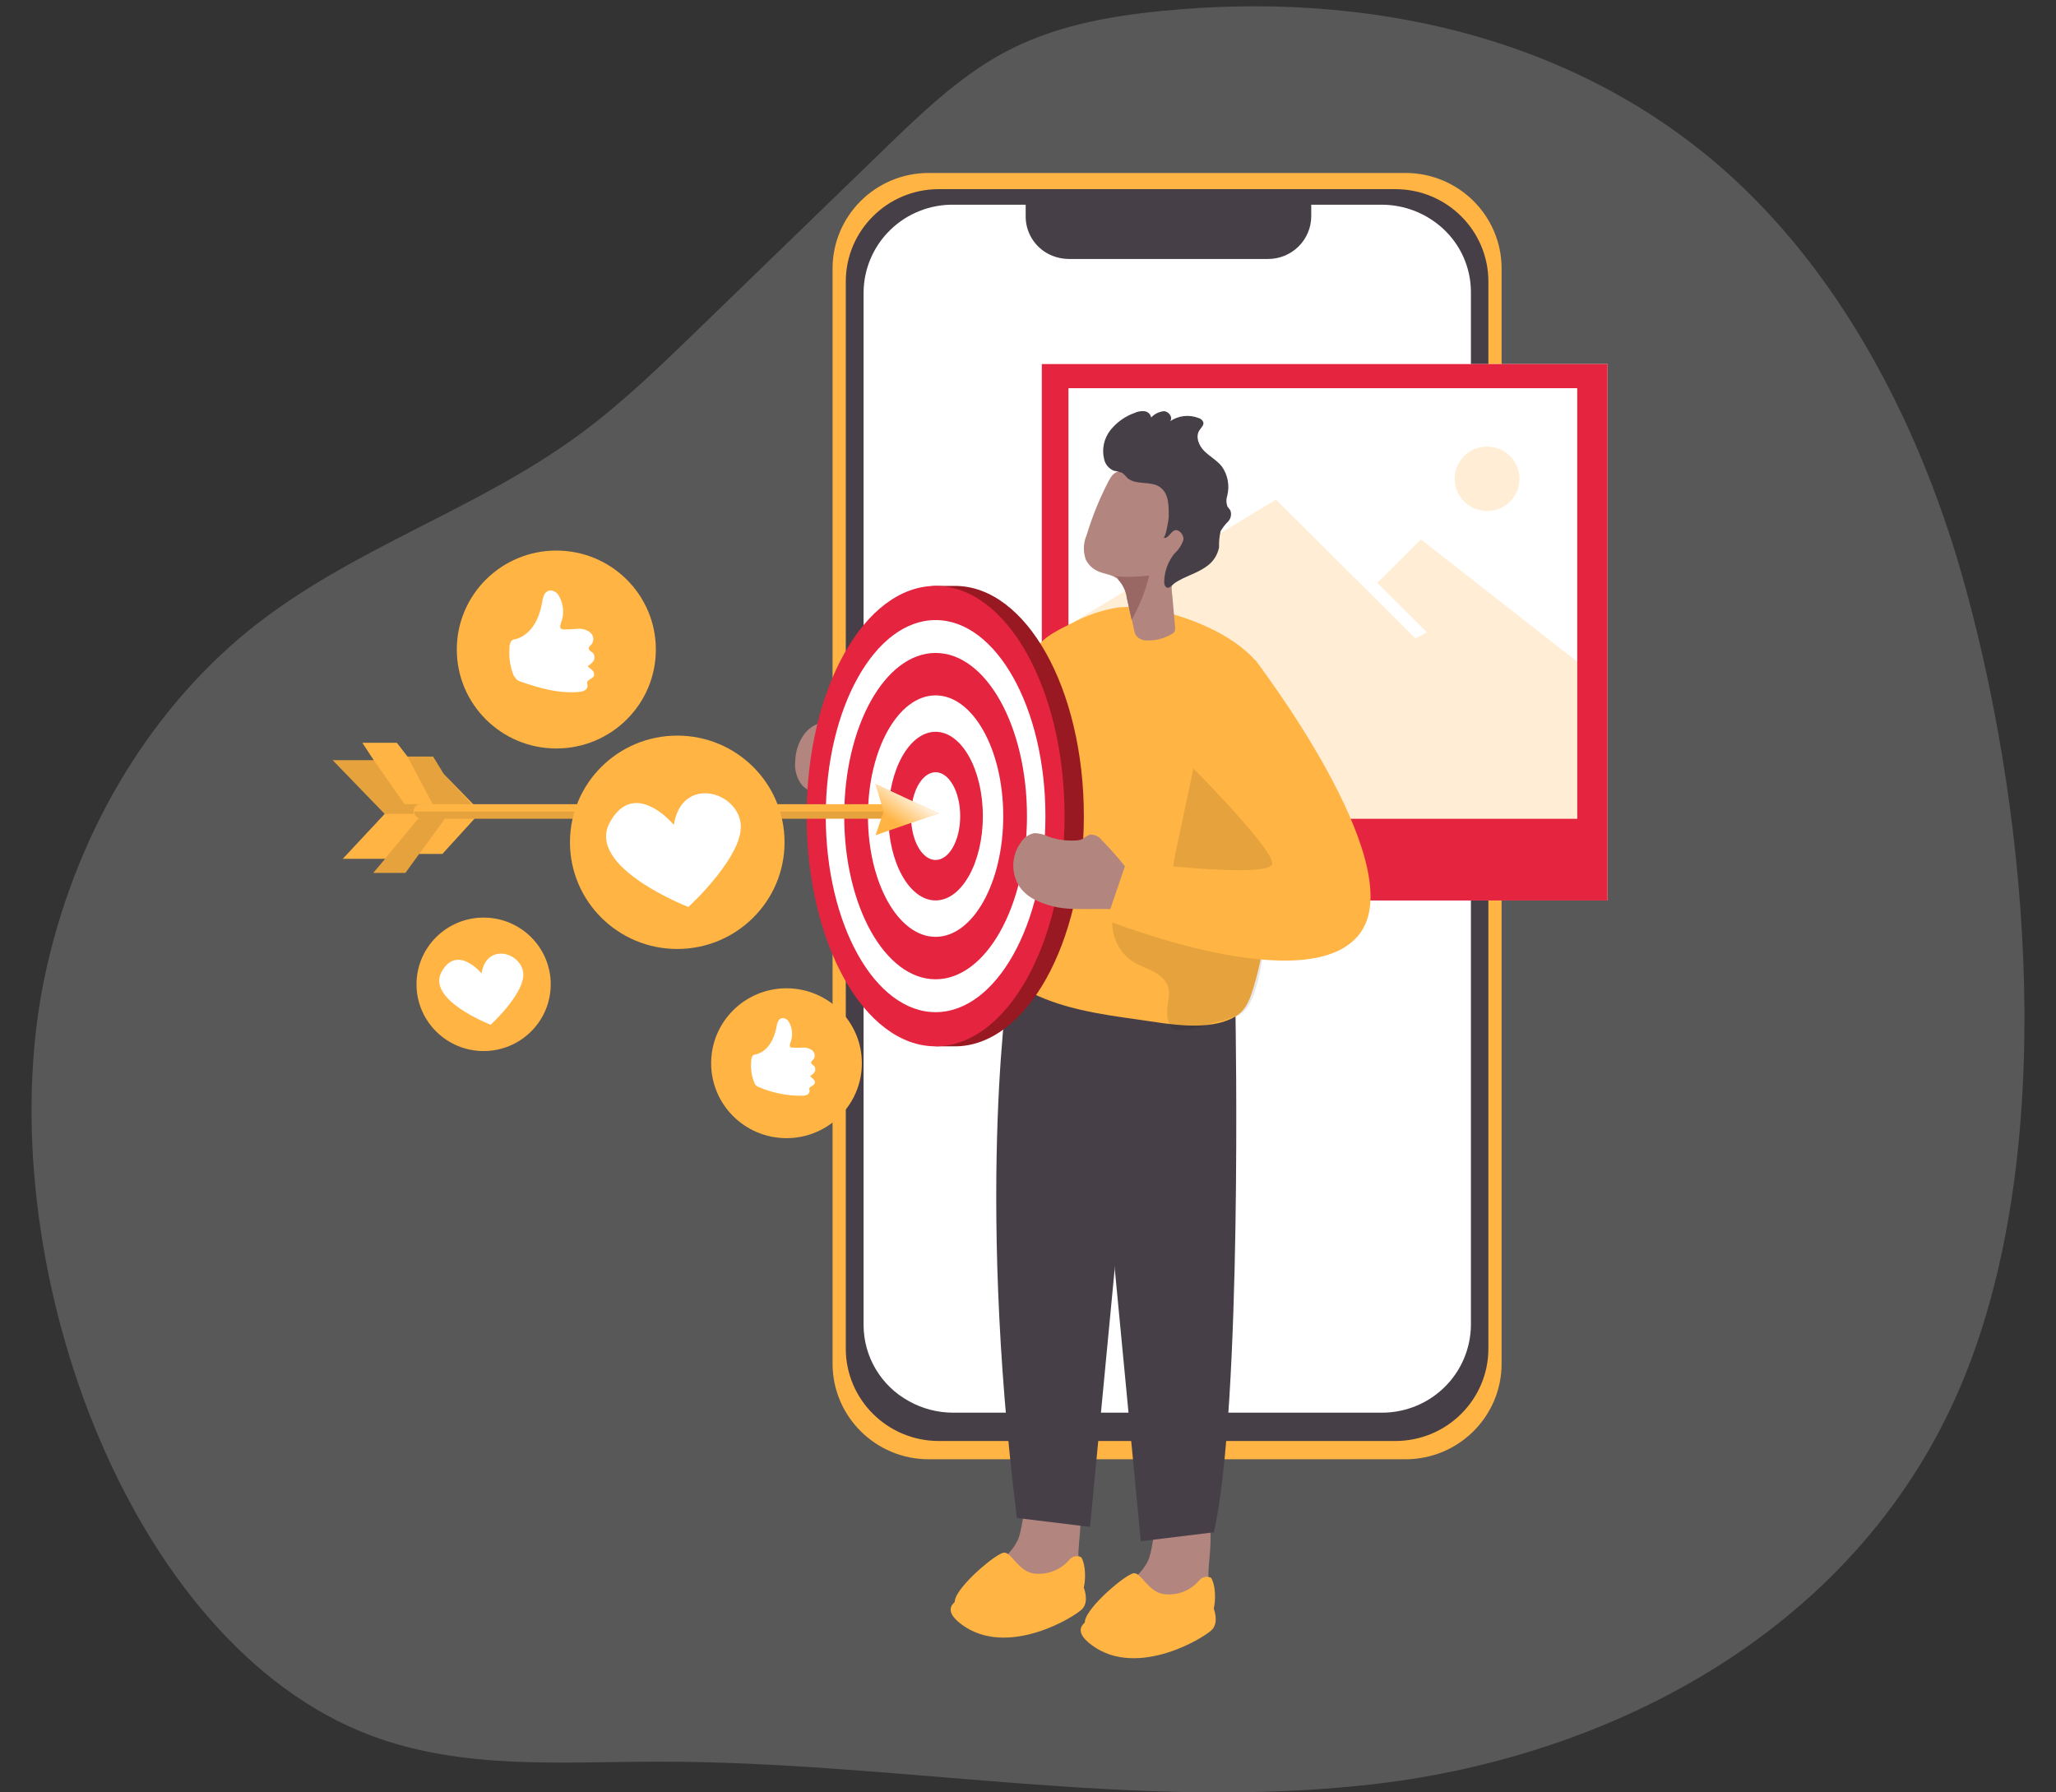 <svg width="468" height="408" viewBox="0 0 468 408" fill="none" xmlns="http://www.w3.org/2000/svg">
<rect x="0" y="0" width="468" height="408" fill="#333333" stroke="none"/>
<path opacity="0.18" d="M182.928 51.719L159.096 74.81C150.402 83.243 141.66 91.705 132.083 98.77C108.201 116.377 79.8 124.753 56.582 143.527C33.193 162.608 16.621 190.947 9.984 223.213C-2.724 286.146 28.709 374.208 84.528 395.091C105.254 402.868 127.577 401.045 149.359 401.002C203.851 400.888 258.393 412.398 312.664 406.13C366.936 399.863 423.786 370.818 447.066 313.653C468.296 261.531 462.132 187.757 447.569 134.368C437.746 98.157 420.127 64.084 394.452 40.509C358.549 7.575 310.086 -2.055 264.508 2.489C252.106 3.714 239.57 5.979 228.298 12.105C218.144 17.631 209.401 26.064 200.794 34.412L182.928 51.719Z" fill="white"/>
<path d="M319.913 39.368H211.407C199.315 39.368 189.514 49.115 189.514 61.138V310.403C189.514 322.426 199.315 332.172 211.407 332.172H319.913C332.004 332.172 341.806 322.426 341.806 310.403V61.138C341.806 49.115 332.004 39.368 319.913 39.368Z" fill="#FFB443"/>
<path d="M317.629 43.056H213.69C201.999 43.056 192.522 52.479 192.522 64.104V306.96C192.522 318.585 201.999 328.009 213.69 328.009H317.629C329.32 328.009 338.798 318.585 338.798 306.96V64.104C338.798 52.479 329.32 43.056 317.629 43.056Z" fill="#473F47"/>
<path d="M334.819 66.498V301.661C334.764 306.992 332.582 312.083 328.753 315.815C324.924 319.547 319.761 321.614 314.4 321.562H217.018C213.46 321.572 209.962 320.663 206.863 318.925C203.757 317.22 201.165 314.72 199.356 311.685C197.547 308.65 196.587 305.189 196.574 301.661V66.498C196.632 61.163 198.818 56.07 202.652 52.338C206.486 48.606 211.653 46.541 217.018 46.596H233.471V49.49C233.511 51.389 234.116 53.233 235.208 54.791C236.301 56.349 237.832 57.55 239.61 58.244C240.804 58.71 242.074 58.95 243.355 58.952H288.59C291.18 58.969 293.673 57.967 295.524 56.165C297.375 54.363 298.436 51.907 298.474 49.331V46.596H314.437C319.674 46.586 324.718 48.559 328.545 52.115C330.526 53.957 332.105 56.184 333.184 58.658C334.264 61.132 334.82 63.801 334.819 66.498Z" fill="white"/>
<path d="M365.922 82.87H237.143V204.976H365.922V82.87Z" fill="white"/>
<path d="M365.922 82.87H237.143V204.976H365.922V82.87Z" fill="#E52440"/>
<path d="M359.02 88.364H243.208V186.368H359.02V88.364Z" fill="white"/>
<path opacity="0.22" d="M243.197 142.33L290.433 113.711L322.222 145.333L324.789 143.917L313.492 132.684L323.438 122.782L359.009 150.607V186.369H244.007L243.197 142.33Z" fill="#FFB443"/>
<path d="M194.253 163.195C194.02 162.841 193.578 162.45 193.234 162.695C193.089 162.829 192.986 163.003 192.94 163.195C192.74 163.564 192.445 163.872 192.084 164.087C191.723 164.302 191.31 164.415 190.889 164.416C190.091 164.477 189.244 164.294 188.433 164.294C187.359 164.331 186.307 164.614 185.362 165.123C184.416 165.631 183.601 166.35 182.982 167.224C181.752 168.989 181.069 171.073 181.017 173.219C180.796 175.147 181.323 177.086 182.491 178.64C184.418 180.813 187.746 180.887 190.656 180.777L193.296 180.691C193.926 180.776 194.564 180.615 195.077 180.242C195.59 179.868 195.938 179.312 196.046 178.689C197.139 176.076 199.104 173.463 197.741 170.826C196.562 168.506 195.85 165.124 194.253 163.195Z" fill="#B2857F"/>
<path d="M245.48 353.221C245.554 355.595 245.11 357.957 244.178 360.144C242.999 362.174 241.232 363.803 239.107 364.82C234.564 367.162 229.288 367.678 224.373 366.26C223.706 366.123 223.108 365.76 222.678 365.235C222.42 364.797 222.312 364.287 222.371 363.782C222.482 361.071 224.299 358.764 226.252 356.871C228.204 354.979 230.377 353.209 231.568 350.767C233.827 346.213 232.145 334.101 240.777 336.055C247.936 337.703 245.701 348.154 245.48 353.221Z" fill="#B2857F"/>
<path d="M246.709 361.426C246.709 361.426 247.937 364.429 246.415 366.175C244.892 367.921 229.409 377.493 218.972 369.838C208.535 362.183 233.203 361.072 233.203 361.072L246.709 361.426Z" fill="#FFB443"/>
<path d="M246.093 354.454C245.618 354.223 245.076 354.169 244.565 354.301C244.054 354.433 243.607 354.743 243.305 355.174C242.288 356.323 240.994 357.197 239.544 357.713C238.095 358.23 236.537 358.373 235.017 358.129C231.616 357.323 230.265 353.428 228.596 353.416C226.926 353.404 217.889 361.01 217.361 364.295C216.833 367.579 221.449 369.972 226.533 370.302C231.616 370.631 243.158 367.103 245.344 364.441C247.529 361.78 247.271 356.127 246.093 354.454Z" fill="#FFB443"/>
<path d="M275.071 357.885C275.171 360.25 274.752 362.608 273.843 364.795C272.666 366.832 270.893 368.463 268.76 369.471C264.218 371.818 258.943 372.338 254.026 370.924C253.354 370.79 252.751 370.427 252.319 369.899C252.072 369.452 251.965 368.942 252.012 368.434C252.122 365.735 253.952 363.428 255.892 361.523C257.832 359.619 259.993 357.86 261.221 355.48C263.468 350.926 261.798 338.826 270.418 340.767C277.515 342.391 275.268 352.842 275.071 357.885Z" fill="#B2857F"/>
<path d="M276.264 366.114C276.264 366.114 277.492 369.105 275.982 370.864C274.471 372.622 259 382.182 248.576 374.526C238.151 366.871 262.672 365.784 262.672 365.784L276.264 366.114Z" fill="#FFB443"/>
<path d="M275.66 359.143C275.186 358.912 274.644 358.857 274.132 358.989C273.621 359.121 273.174 359.431 272.873 359.863C271.861 361.022 270.565 361.903 269.112 362.42C267.658 362.937 266.095 363.074 264.573 362.818C261.196 362.012 259.821 358.117 258.163 358.105C256.506 358.093 247.456 365.711 246.965 368.983C246.474 372.255 251.042 374.661 256.149 374.99C261.257 375.32 272.75 371.791 274.948 369.142C277.146 366.493 276.839 360.827 275.66 359.143Z" fill="#FFB443"/>
<path d="M281.235 231.36C281.235 231.36 282.844 319.413 276.324 348.789L259.674 350.828L248.157 230.273L281.235 231.36Z" fill="#473F47"/>
<path d="M229.801 221.751C229.801 221.751 221.98 269.245 231.471 345.529L248.121 347.568L259.638 227.001L229.801 221.751Z" fill="#473F47"/>
<path d="M210.313 183.915C210.497 187.101 211.541 189.873 214.328 190.788C214.56 190.872 214.798 190.937 215.04 190.984C220.161 191.997 226.865 188.127 231.531 184.757C233.485 183.357 235.358 181.849 237.142 180.24V146.188L212.327 171.485C212.327 171.485 209.969 178.323 210.313 183.915Z" fill="#FFB443"/>
<path d="M231.335 184.659C231.335 186.259 231.139 187.846 231.127 189.445C231.127 198.224 233.177 207.295 230.55 215.903C229.948 217.832 229.125 219.895 229.801 221.788C230.563 223.368 231.87 224.624 233.484 225.328C241.269 229.565 250.281 230.859 259.061 232.08C265.667 233.008 275.023 234.961 281.162 231.421C283.765 229.907 284.65 227.099 285.472 224.303C288.124 215.39 288.91 205.806 289.598 196.575C289.696 195.354 289.782 194.134 289.856 192.913C290.363 184.504 290.531 176.088 290.359 167.664C290.249 161.559 289.757 154.954 285.755 150.339C280.413 144.234 270.087 140.132 262.253 138.703C259.713 138.189 257.112 138.045 254.53 138.276C250.875 138.857 247.346 140.05 244.093 141.804C240.213 143.721 236.726 145.333 234.835 149.13C232.745 153.551 231.287 158.239 230.501 163.061C229.756 167.586 229.649 172.193 230.181 176.748C230.415 178.97 230.979 181.192 231.213 183.414C231.296 183.824 231.338 184.241 231.335 184.659Z" fill="#FFB443"/>
<path d="M246.71 185.77C246.71 214.706 233.571 238.173 217.364 238.173H213.177C197.632 236.83 188.005 213.852 188.005 185.77C188.005 157.396 197.141 134.259 212.919 133.368H217.364C233.621 133.38 246.71 156.834 246.71 185.77Z" fill="#981921"/>
<path opacity="0.1" d="M246.71 185.77C246.71 214.706 233.571 238.173 217.364 238.173H213.177C197.632 236.83 188.005 213.852 188.005 185.77C188.005 157.396 197.141 134.259 212.919 133.368H217.364C233.621 133.38 246.71 156.834 246.71 185.77Z" fill="#981921"/>
<path d="M212.967 238.173C229.181 238.173 242.325 214.711 242.325 185.77C242.325 156.829 229.181 133.368 212.967 133.368C196.753 133.368 183.609 156.829 183.609 185.77C183.609 214.711 196.753 238.173 212.967 238.173Z" fill="#E52440"/>
<path d="M212.965 230.395C226.772 230.395 237.965 210.416 237.965 185.77C237.965 161.125 226.772 141.145 212.965 141.145C199.158 141.145 187.966 161.125 187.966 185.77C187.966 210.416 199.158 230.395 212.965 230.395Z" fill="white"/>
<path d="M212.967 222.911C224.454 222.911 233.767 206.282 233.767 185.77C233.767 165.258 224.454 148.629 212.967 148.629C201.479 148.629 192.167 165.258 192.167 185.77C192.167 206.282 201.479 222.911 212.967 222.911Z" fill="#E52440"/>
<path d="M212.967 213.253C221.471 213.253 228.364 200.949 228.364 185.77C228.364 170.592 221.471 158.287 212.967 158.287C204.463 158.287 197.569 170.592 197.569 185.77C197.569 200.949 204.463 213.253 212.967 213.253Z" fill="white"/>
<path d="M212.966 204.963C218.907 204.963 223.722 196.37 223.722 185.77C223.722 175.17 218.907 166.577 212.966 166.577C207.026 166.577 202.21 175.17 202.21 185.77C202.21 196.37 207.026 204.963 212.966 204.963Z" fill="#E52440"/>
<path d="M212.968 195.757C216.06 195.757 218.567 191.286 218.567 185.77C218.567 180.254 216.06 175.783 212.968 175.783C209.875 175.783 207.369 180.254 207.369 185.77C207.369 191.286 209.875 195.757 212.968 195.757Z" fill="white"/>
<path opacity="0.1" d="M267.396 234.363C269.95 235.12 275.857 232.764 277.833 232.434C279.061 232.227 280.068 231.641 281.235 231.36C287.091 229.907 287.791 213.559 288.356 209.163C289.879 197.54 292.199 185.49 292.371 173.83C292.371 169.337 292.31 164.758 290.824 160.509C289.338 156.26 286.306 152.341 282.045 150.815C274.567 148.129 272.345 171.644 271.326 176.455C270.036 182.559 268.723 188.664 267.458 194.769C266.537 199.225 267.053 202.79 263.504 206.099C263.268 206.369 262.948 206.553 262.596 206.624C262.283 206.623 261.976 206.548 261.699 206.404C260.208 205.767 258.617 205.391 256.996 205.293C256.271 205.19 255.532 205.305 254.872 205.623C254.49 205.898 254.166 206.245 253.919 206.646C253.673 207.046 253.508 207.491 253.436 207.955C252.986 210.026 253.177 212.184 253.983 214.145C254.79 216.106 256.174 217.779 257.954 218.943C259.55 219.932 261.38 220.469 262.976 221.385C269.03 225.048 263.958 228.942 266.365 233.435C266.455 233.657 266.595 233.856 266.774 234.017C266.952 234.178 267.165 234.296 267.396 234.363Z" fill="#020202"/>
<path d="M247.163 127.41C247.788 128.643 248.844 129.607 250.134 130.12C251.644 130.731 253.351 130.816 254.567 131.915C255.662 133.098 256.358 134.592 256.556 136.188C256.912 137.836 257.268 139.472 257.636 141.072C257.808 141.902 258.005 142.72 258.177 143.514C258.253 143.946 258.411 144.361 258.643 144.735C258.947 145.082 259.326 145.356 259.751 145.538C260.176 145.72 260.637 145.804 261.099 145.785C263.052 145.849 264.983 145.353 266.661 144.356C266.951 144.216 267.194 143.996 267.361 143.721C267.507 143.374 267.545 142.992 267.472 142.622L266.845 135.517C266.5 133.563 266.811 131.551 267.729 129.79C269.571 125.969 271.56 122.147 272.285 117.935C272.728 115.982 272.556 113.94 271.794 112.087C271.085 110.908 270.141 109.885 269.02 109.083C267.898 108.281 266.623 107.716 265.274 107.423C261.777 106.36 258.046 106.326 254.53 107.325C253.228 107.765 252.823 108.656 252.209 109.767C251.288 111.574 250.429 113.43 249.655 115.298C248.783 117.422 248.022 119.608 247.335 121.83C246.573 123.602 246.512 125.595 247.163 127.41Z" fill="#B2857F"/>
<path d="M256.606 108.791C258.571 110.536 261.96 109.364 264.084 110.915C266.208 112.466 266.024 115.506 266.036 117.716C266.036 118.106 265.337 122.599 264.809 122.306C265.668 122.917 266.331 121.256 267.264 120.768C268.197 120.28 269.597 121.696 269.364 122.917C268.967 124.093 268.274 125.148 267.35 125.981C265.854 127.826 265.028 130.119 265.005 132.489C265.005 133.038 265.214 133.71 265.779 133.783C266.343 133.856 267.006 133.014 267.387 132.721C269.659 131.195 272.397 130.56 274.607 128.96C275.356 128.454 275.997 127.805 276.492 127.05C276.988 126.296 277.328 125.451 277.492 124.565C277.445 123.334 277.564 122.102 277.848 120.902C278.313 120.109 278.879 119.379 279.531 118.729C279.847 118.401 280.065 117.992 280.161 117.548C280.256 117.104 280.225 116.642 280.071 116.214C279.887 115.848 279.555 115.579 279.371 115.213C279.09 114.423 279.09 113.561 279.371 112.771C279.645 111.652 279.677 110.488 279.466 109.356C279.254 108.223 278.803 107.148 278.143 106.202C277.05 104.81 275.417 103.943 274.153 102.698C272.888 101.453 272.053 99.402 273.035 97.924C273.404 97.35 274.054 96.813 273.919 96.142C273.832 95.906 273.69 95.694 273.504 95.525C273.318 95.355 273.094 95.231 272.851 95.165C271.79 94.744 270.642 94.59 269.507 94.715C268.371 94.841 267.285 95.243 266.343 95.885C267.068 95.043 266.061 93.639 264.956 93.602C263.834 93.7 262.791 94.215 262.034 95.043C261.969 94.67 261.785 94.328 261.508 94.068C261.231 93.808 260.877 93.644 260.499 93.602C259.741 93.53 258.978 93.661 258.289 93.981C256.088 94.761 254.155 96.145 252.714 97.973C252.006 98.892 251.514 99.956 251.274 101.089C251.034 102.221 251.052 103.393 251.327 104.517C251.45 105.098 251.713 105.641 252.094 106.098C252.474 106.555 252.961 106.914 253.512 107.142C254.161 107.239 254.798 107.398 255.415 107.618C255.857 107.961 256.257 108.355 256.606 108.791Z" fill="#473F47"/>
<path d="M253.498 131.158L254.075 131.317C254.243 131.339 254.399 131.416 254.517 131.536C254.554 131.664 254.554 131.8 254.517 131.927C255.612 133.11 256.308 134.604 256.506 136.2C256.862 137.849 257.218 139.485 257.587 141.084C259.38 137.924 260.731 134.535 261.602 131.011C258.913 131.341 256.197 131.39 253.498 131.158Z" fill="#996764"/>
<path d="M250.661 191.094C250.345 190.709 249.939 190.406 249.479 190.213C249.019 190.019 248.519 189.94 248.021 189.982C247.455 190.262 246.917 190.593 246.412 190.971C245.938 191.188 245.424 191.305 244.902 191.313C242.789 191.449 240.671 191.154 238.677 190.446C237.681 189.948 236.587 189.673 235.472 189.641C234.803 189.77 234.169 190.041 233.614 190.435C233.059 190.829 232.596 191.336 232.255 191.924C231.262 193.349 230.706 195.031 230.653 196.764C230.601 198.498 231.055 200.209 231.96 201.691C232.789 202.893 233.886 203.887 235.165 204.597C238 206.085 241.156 206.869 244.362 206.88C247.554 207.014 250.784 206.782 253.939 207.014C254.687 207.161 255.463 207.062 256.149 206.734C256.526 206.379 256.816 205.945 256.999 205.462C257.182 204.98 257.253 204.463 257.205 203.95C257.328 201.508 257.733 199.542 256.321 197.503C254.546 195.271 252.657 193.132 250.661 191.094Z" fill="#B2857F"/>
<path d="M285.779 150.314C285.779 150.314 320.896 195.977 309.808 212.118C298.721 228.259 251.877 209.456 251.877 209.456L256.433 196.087C256.433 196.087 289.34 200.226 289.585 196.575C289.831 192.925 268.711 171.937 268.711 171.937C268.711 171.937 264.905 141.218 285.779 150.314Z" fill="#FFB443"/>
<path d="M109.42 184.806L100.997 176.161L98.578 172.206H92.745L90.339 169.08H82.48L85.071 173.036H75.727L87.564 185.27L78.023 195.489H87.662L84.961 198.7H92.279L95.41 194.378H100.702L109.42 184.806Z" fill="#FFB443"/>
<path opacity="0.1" d="M87.564 185.27H109.42L100.997 176.162L98.578 172.206H92.745L98.504 183.06H92.107L85.071 173.036H75.727L87.564 185.27Z" fill="#020202"/>
<path d="M208.645 184.72C208.646 184.937 208.605 185.152 208.522 185.353C208.439 185.554 208.317 185.736 208.163 185.889C208.009 186.043 207.825 186.164 207.623 186.246C207.422 186.329 207.205 186.37 206.987 186.368H95.951C95.731 186.39 95.509 186.368 95.297 186.303C95.086 186.239 94.889 186.133 94.719 185.993C94.549 185.852 94.409 185.679 94.306 185.484C94.204 185.289 94.142 185.076 94.123 184.856C94.105 184.637 94.13 184.417 94.198 184.207C94.265 183.998 94.374 183.804 94.518 183.637C94.662 183.469 94.838 183.332 95.035 183.233C95.233 183.134 95.448 183.075 95.669 183.06H206.975C207.194 183.06 207.411 183.103 207.614 183.186C207.816 183.27 208.001 183.392 208.156 183.546C208.311 183.7 208.434 183.883 208.518 184.085C208.602 184.286 208.645 184.502 208.645 184.72Z" fill="#FFB443"/>
<path opacity="0.1" d="M205.795 184.72V186.369H95.95C95.732 186.372 95.515 186.332 95.313 186.251C95.111 186.17 94.926 186.05 94.771 185.898C94.615 185.746 94.492 185.564 94.408 185.364C94.324 185.164 94.28 184.949 94.28 184.733H205.795V184.72Z" fill="#020202"/>
<path opacity="0.1" d="M84.963 198.7L95.167 186.369H101.269L92.281 198.7H84.963Z" fill="#020202"/>
<path d="M199.299 178.457L201.141 184.72L199.299 190.117L213.616 185.148L199.299 178.457Z" fill="#FFB443"/>
<path d="M199.299 178.457L201.141 184.72L199.299 190.117L213.616 185.148L199.299 178.457Z" fill="url(#paint0_linear_252_1723)"/>
<path d="M126.636 170.374C139.147 170.374 149.29 160.289 149.29 147.848C149.29 135.407 139.147 125.322 126.636 125.322C114.124 125.322 103.981 135.407 103.981 147.848C103.981 160.289 114.124 170.374 126.636 170.374Z" fill="#FFB443"/>
<path d="M117.207 154.136C117.319 154.362 117.478 154.561 117.673 154.722C117.97 154.94 118.303 155.105 118.656 155.21C122.867 156.663 127.251 157.909 131.708 157.506C132.182 157.491 132.647 157.374 133.071 157.164C133.281 157.059 133.456 156.896 133.576 156.695C133.696 156.493 133.755 156.262 133.746 156.028C133.706 155.831 133.677 155.631 133.66 155.43C133.66 154.673 134.888 154.551 135.183 153.867C135.257 153.641 135.263 153.397 135.2 153.167C135.136 152.937 135.007 152.731 134.827 152.573C134.495 152.231 134.078 151.987 133.759 151.633C134.302 151.341 134.765 150.922 135.109 150.412C135.27 150.146 135.346 149.838 135.326 149.528C135.306 149.218 135.192 148.922 134.999 148.678C134.667 148.324 134.078 148.129 134.029 147.653C133.98 147.177 134.458 146.908 134.729 146.566C135.008 146.142 135.114 145.628 135.025 145.129C134.936 144.63 134.659 144.183 134.25 143.88C133.406 143.293 132.377 143.028 131.352 143.135C130.337 143.247 129.315 143.292 128.295 143.27C128.169 143.277 128.044 143.256 127.927 143.21C127.81 143.163 127.705 143.092 127.619 143.001C127.423 142.732 127.546 142.342 127.619 142.024C128.061 140.984 128.249 139.855 128.171 138.729C128.092 137.602 127.747 136.51 127.165 135.541C126.956 135.166 126.641 134.86 126.259 134.66C125.878 134.46 125.445 134.376 125.016 134.418C124.738 134.498 124.483 134.642 124.27 134.837C124.057 135.031 123.892 135.273 123.788 135.541C123.597 136.075 123.465 136.627 123.395 137.189C122.806 140.535 121.21 144.112 117.809 145.357C117.231 145.565 116.716 145.455 116.335 145.98C116.061 146.472 115.933 147.031 115.967 147.592C115.809 149.732 116.149 151.879 116.961 153.867L117.207 154.136Z" fill="white"/>
<path d="M179.029 259.075C188.503 259.075 196.183 251.439 196.183 242.019C196.183 232.599 188.503 224.962 179.029 224.962C169.556 224.962 161.876 232.599 161.876 242.019C161.876 251.439 169.556 259.075 179.029 259.075Z" fill="#FFB443"/>
<path d="M171.808 246.683C171.89 246.855 172.007 247.009 172.151 247.134C172.372 247.303 172.622 247.431 172.888 247.513C175.99 248.83 179.338 249.48 182.711 249.417C183.069 249.416 183.422 249.333 183.743 249.173C183.905 249.097 184.042 248.976 184.138 248.824C184.234 248.673 184.284 248.497 184.283 248.319C184.283 248.16 184.209 248.013 184.209 247.867C184.209 247.293 185.155 247.22 185.437 246.646C185.495 246.476 185.502 246.293 185.456 246.119C185.41 245.945 185.314 245.789 185.179 245.669C184.934 245.413 184.627 245.217 184.381 244.949C184.799 244.728 185.157 244.409 185.425 244.021C185.543 243.818 185.6 243.586 185.589 243.353C185.578 243.119 185.5 242.893 185.363 242.702C185.118 242.434 184.676 242.275 184.651 241.921C184.627 241.567 184.97 241.359 185.191 241.103C185.403 240.784 185.487 240.397 185.425 240.019C185.364 239.642 185.162 239.301 184.86 239.064C184.228 238.609 183.452 238.397 182.674 238.466C181.906 238.515 181.135 238.515 180.366 238.466C180.27 238.47 180.174 238.453 180.086 238.417C179.997 238.381 179.916 238.327 179.85 238.258C179.703 238.051 179.85 237.758 179.85 237.513C180.189 236.734 180.342 235.887 180.295 235.04C180.248 234.192 180.003 233.367 179.58 232.63C179.426 232.344 179.193 232.109 178.907 231.953C178.621 231.797 178.296 231.726 177.972 231.751C177.766 231.813 177.577 231.921 177.419 232.067C177.262 232.213 177.14 232.393 177.063 232.593C176.908 232.986 176.801 233.396 176.744 233.814C176.253 236.341 175 239.027 172.409 239.919C171.967 240.065 171.587 239.98 171.292 240.37C171.078 240.741 170.976 241.165 170.997 241.591C170.835 243.208 171.062 244.841 171.66 246.353C171.697 246.468 171.746 246.579 171.808 246.683Z" fill="white"/>
<path d="M110.085 239.247C118.521 239.247 125.359 232.447 125.359 224.059C125.359 215.67 118.521 208.87 110.085 208.87C101.649 208.87 94.81 215.67 94.81 224.059C94.81 232.447 101.649 239.247 110.085 239.247Z" fill="#FFB443"/>
<path d="M109.616 221.568C109.616 221.568 104.042 214.841 100.518 221.214C96.994 227.587 111.691 233.264 111.691 233.264C111.691 233.264 119.955 225.695 119.059 221.128C118.162 216.562 110.648 214.78 109.616 221.568Z" fill="white"/>
<path d="M154.163 216.013C167.651 216.013 178.585 205.14 178.585 191.728C178.585 178.316 167.651 167.444 154.163 167.444C140.675 167.444 129.741 178.316 129.741 191.728C129.741 205.14 140.675 216.013 154.163 216.013Z" fill="#FFB443"/>
<path d="M153.391 187.76C153.391 187.76 144.452 176.98 138.829 187.174C133.205 197.369 156.694 206.453 156.694 206.453C156.694 206.453 169.906 194.353 168.543 187.052C167.18 179.751 155.061 176.894 153.391 187.76Z" fill="white"/>
<path opacity="0.22" d="M338.503 116.324C342.578 116.324 345.882 113.038 345.882 108.986C345.882 104.933 342.578 101.648 338.503 101.648C334.427 101.648 331.123 104.933 331.123 108.986C331.123 113.038 334.427 116.324 338.503 116.324Z" fill="#FFB443"/>
<defs>
<linearGradient id="paint0_linear_252_1723" x1="207.993" y1="179.653" x2="202.972" y2="186.798" gradientUnits="userSpaceOnUse">
<stop offset="0.01" stop-color="white"/>
<stop offset="1" stop-color="white" stop-opacity="0"/>
</linearGradient>
</defs>
</svg>
